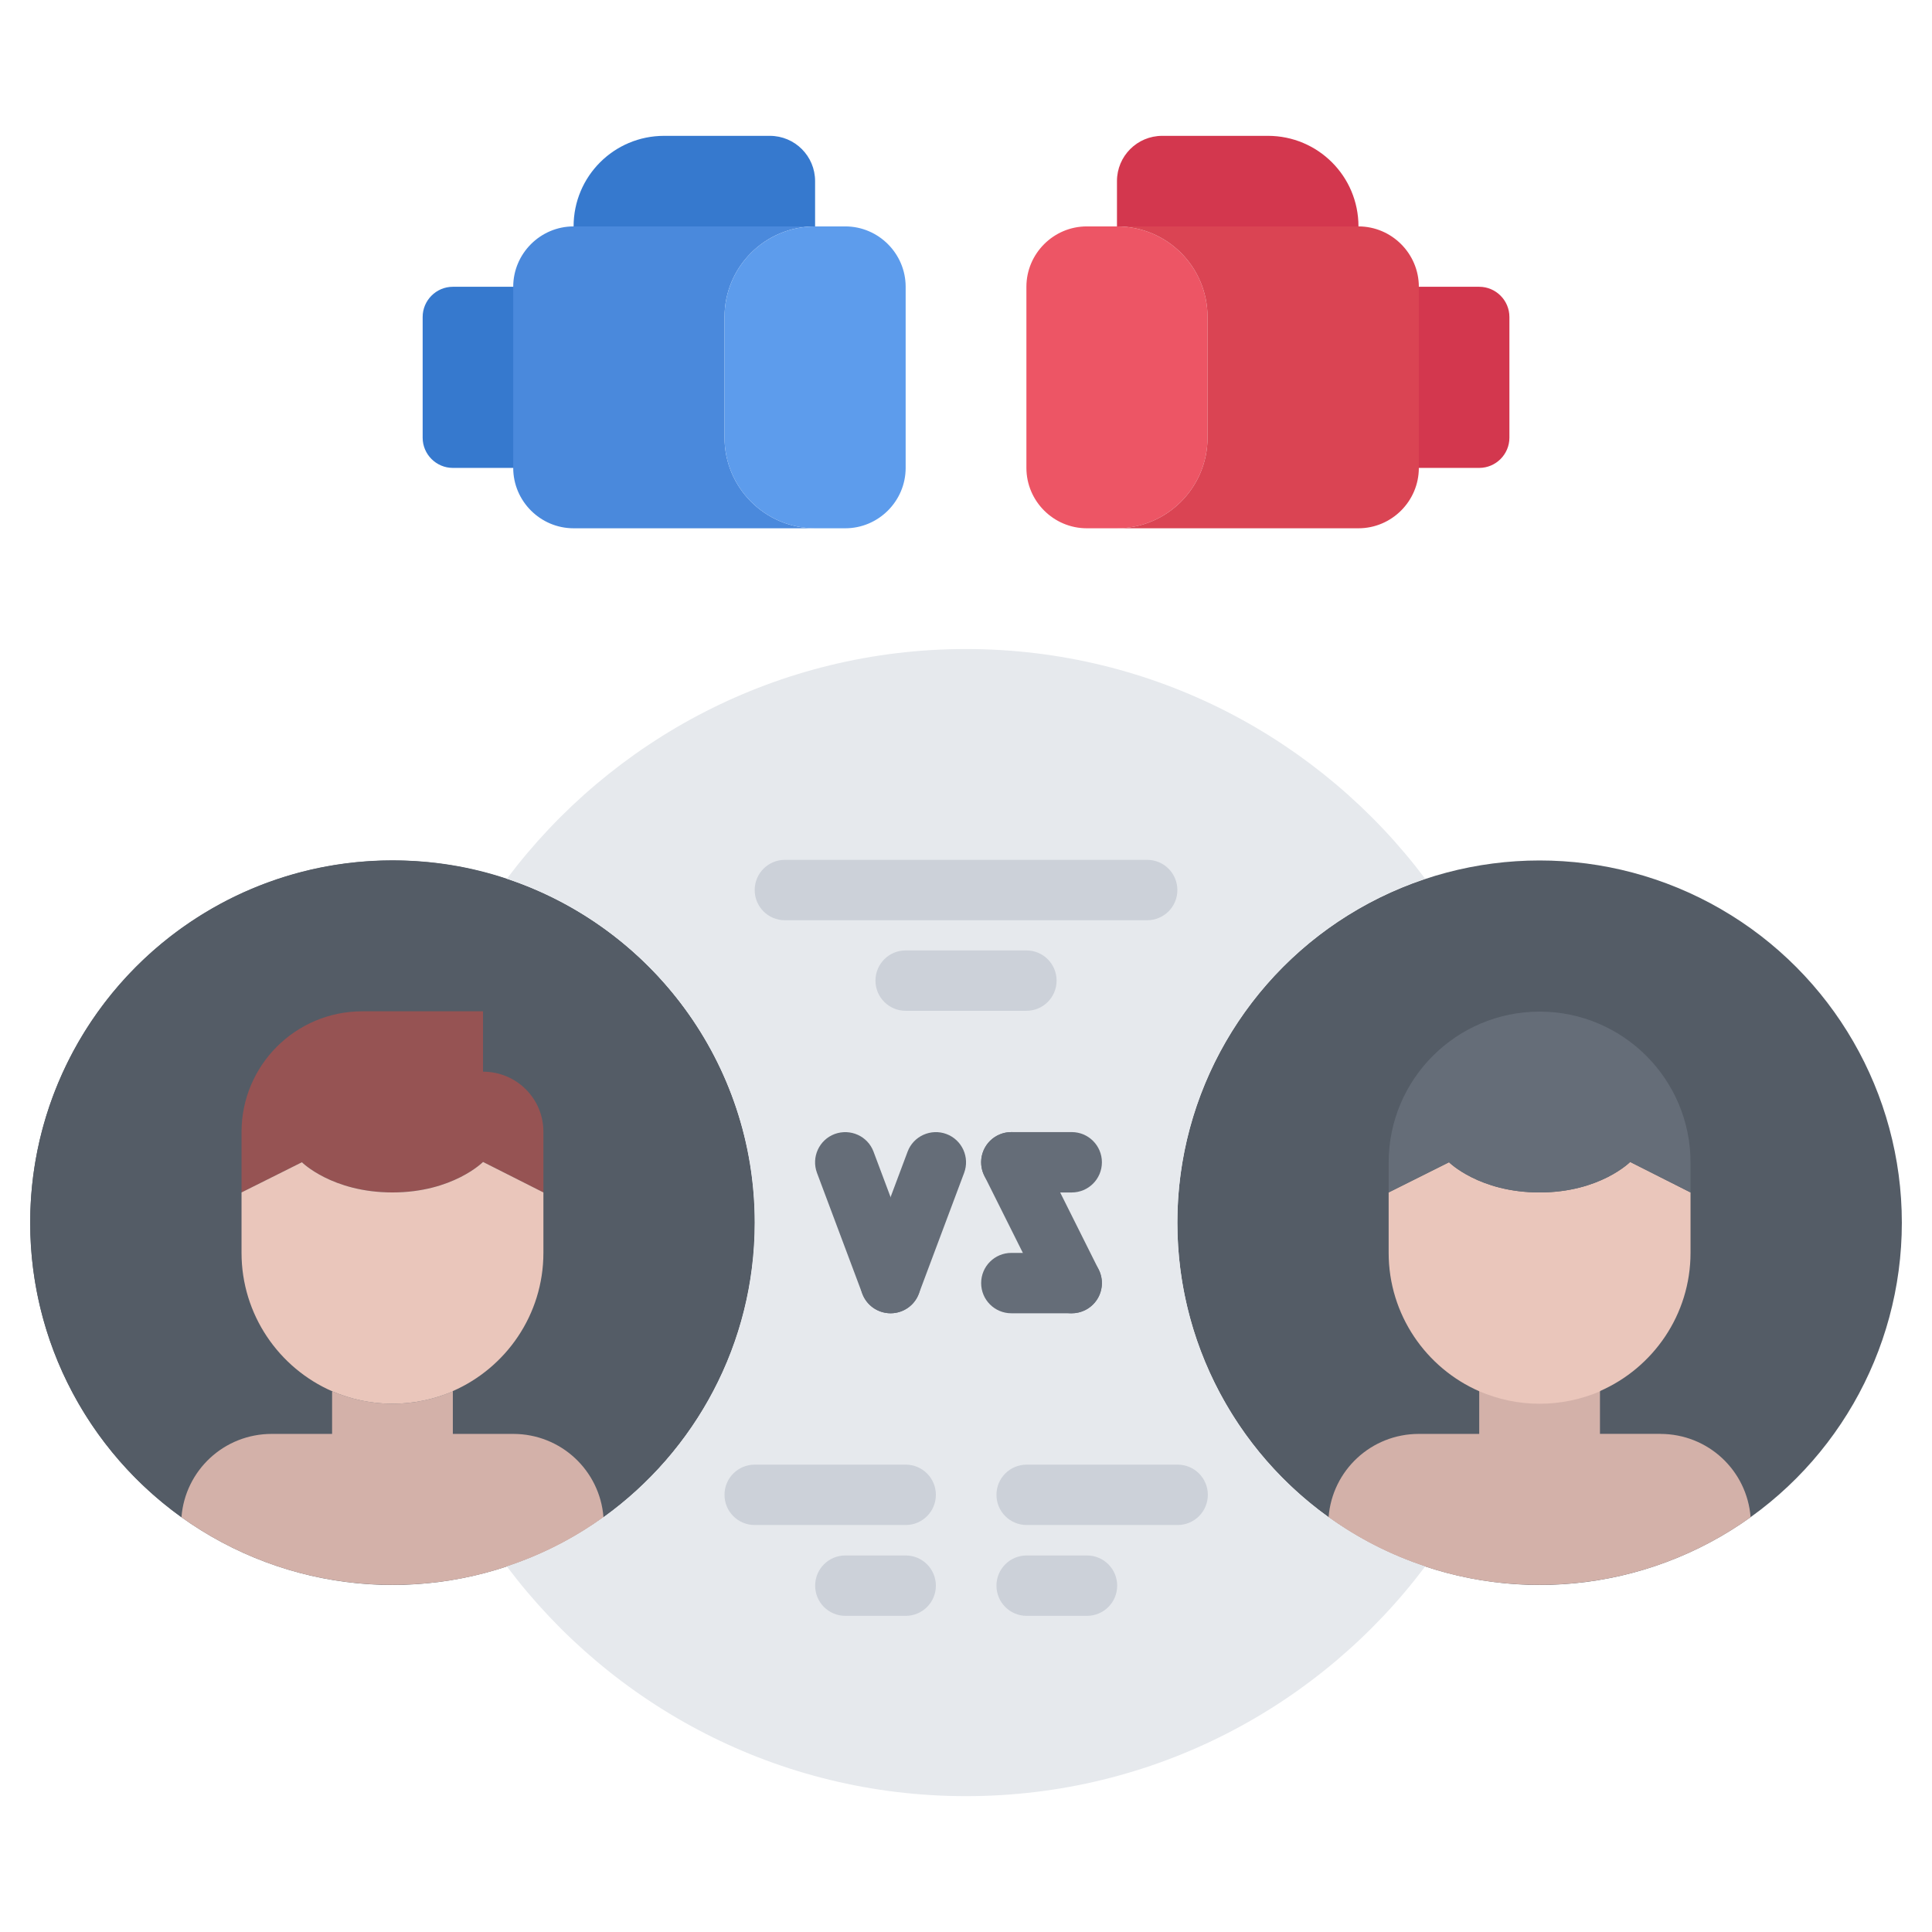 <?xml version="1.0" encoding="utf-8"?>
<!-- Generator: Adobe Illustrator 16.0.0, SVG Export Plug-In . SVG Version: 6.00 Build 0)  -->
<!DOCTYPE svg PUBLIC "-//W3C//DTD SVG 1.1//EN" "http://www.w3.org/Graphics/SVG/1.1/DTD/svg11.dtd">
<svg version="1.1" id="icons" xmlns="http://www.w3.org/2000/svg" xmlns:xlink="http://www.w3.org/1999/xlink" x="0px" y="0px"
	 width="64px" height="64px" viewBox="0 0 64 64" enable-background="new 0 0 64 64" xml:space="preserve">
<g>
	<g>
		<path fill="#D3374E" d="M49.001,9.5c0.55,0,1,0.45,1,1v4c0,0.55-0.45,1-1,1H47c-0.55,0-1-0.45-1-1v-4c0-0.55,0.45-1,1-1H49.001z"
			/>
	</g>
	<g>
		<path fill="#3679CE" d="M17.002,9.5c0.55,0,1,0.45,1,1v4c0,0.55-0.45,1-1,1h-2.001c-0.55,0-1-0.45-1-1v-4c0-0.55,0.45-1,1-1
			H17.002z"/>
	</g>
	<circle fill="#545C66" cx="51.001" cy="40.504" r="12"/>
	<circle fill="#545C66" cx="12.999" cy="40.504" r="12"/>
	<g>
		<path fill="#D3374E" d="M38.501,4.5h3.5c1.66,0,3,1.34,3,3h-8V7.49V6C37.001,5.17,37.671,4.5,38.501,4.5z"/>
	</g>
	<g>
		<path fill="#3679CE" d="M27.001,6v1.5h-8c0-1.66,1.34-3,3-3h3.5C26.331,4.5,27.001,5.17,27.001,6z"/>
	</g>
	<g>
		<path fill="#4A89DC" d="M24.001,14.5c0,1.65,1.34,3,3,3h-8c-1.1,0-2-0.9-2-2v-6c0-1.1,0.9-2,2-2h8c-1.66,0-3,1.34-3,3V14.5z"/>
	</g>
	<g>
		<path fill="#ED5565" d="M40.001,10.5v4c0,1.65-1.34,3-3,3h-1c-1.1,0-2-0.9-2-2v-6c0-1.1,0.9-2,2-2h1
			C38.661,7.5,40.001,8.84,40.001,10.5z"/>
	</g>
	<g>
		<path fill="#DA4453" d="M37.001,7.5h8c1.1,0,2,0.9,2,2v6c0,1.1-0.9,2-2,2h-8c1.66,0,3-1.35,3-3v-4
			C40.001,8.84,38.661,7.5,37.001,7.5z"/>
	</g>
	<g>
		<path fill="#5D9CEC" d="M30.001,9.5v6c0,1.1-0.9,2-2,2h-1c-1.66,0-3-1.35-3-3v-4c0-1.66,1.34-3,3-3h1
			C29.101,7.5,30.001,8.4,30.001,9.5z"/>
	</g>
	<g>
		<path fill="#D3B1A9" d="M55.001,47.5c1.58,0,2.87,1.21,2.99,2.76c-1.971,1.41-4.38,2.24-6.99,2.24c-1.33,0-2.6-0.21-3.79-0.61
			c-1.16-0.38-2.229-0.93-3.2-1.63c0.12-1.55,1.41-2.76,2.99-2.76h2v-2.39l0.01-0.021c0.61,0.26,1.28,0.41,1.99,0.41
			s1.39-0.15,2-0.41v2.41H55.001z"/>
	</g>
	<g>
		<path fill="#545C66" d="M15.001,45.08c1.76-0.771,3-2.53,3-4.58v-2v-2.01c0-1.101-0.89-1.99-2-1.99v-2h-4c-2.21,0-4,1.79-4,4v2
			v1.99v0.01c0,2.05,1.24,3.82,3.01,4.59l-0.01,0.021v2.39h-2c-1.58,0-2.87,1.21-2.99,2.76c-3.029-2.18-5.01-5.74-5.01-9.76
			c0-6.62,5.37-12,12-12c1.33,0,2.6,0.21,3.79,0.61c4.77,1.59,8.21,6.09,8.21,11.39c0,4.02-1.98,7.58-5.01,9.76
			c-0.12-1.55-1.41-2.76-2.99-2.76h-2v-2.41V45.08z"/>
	</g>
	<g>
		<g>
			<path fill="#D3B1A9" d="M17.001,47.5c1.58,0,2.87,1.21,2.99,2.76c-0.971,0.7-2.04,1.25-3.2,1.63c-1.19,0.4-2.46,0.61-3.79,0.61
				c-2.61,0-5.02-0.83-6.99-2.24c0.12-1.55,1.41-2.76,2.99-2.76h2v-1.389l0.01-0.021c0.61,0.26,1.28,0.41,1.99,0.41
				s1.39-0.15,2-0.41V47.5H17.001z"/>
		</g>
		<g>
			<path fill="#965353" d="M18.001,39.501l-2-1.01c0,0-1,1.01-3,1.01s-3-1-3-1l-2,1v-2c0-2.21,1.79-4,4-4h4v2c1.11,0,2,0.89,2,1.99
				V39.501z"/>
		</g>
		<g>
			<path fill="#EAC6BB" d="M18.001,39.501v2c0,2.05-1.24,3.81-3,4.58v0.01c-0.61,0.26-1.29,0.41-2,0.41s-1.38-0.15-1.99-0.41
				c-1.77-0.77-3.01-2.54-3.01-4.59v-0.01v-1.99l2-1c0,0,1,1,3,1s3-1.01,3-1.01L18.001,39.501z"/>
		</g>
	</g>
	<g>
		<path fill="#E6E9ED" d="M39.001,40.5c0,4.02,1.98,7.58,5.01,9.76c0.971,0.7,2.04,1.25,3.2,1.63c-3.47,4.62-8.99,7.61-15.21,7.61
			s-11.74-2.99-15.21-7.61c1.16-0.38,2.229-0.93,3.2-1.63c3.029-2.18,5.01-5.74,5.01-9.76c0-5.3-3.44-9.8-8.21-11.39
			c3.47-4.62,8.99-7.61,15.21-7.61s11.74,2.99,15.21,7.61C42.441,30.7,39.001,35.2,39.001,40.5z"/>
	</g>
	<g>
		<g>
			<path fill="#656D78" d="M29.502,43.504c-0.404,0-0.786-0.247-0.937-0.648l-1.501-4.002c-0.193-0.518,0.068-1.094,0.585-1.288
				c0.519-0.19,1.095,0.067,1.288,0.585l1.501,4.002c0.193,0.518-0.068,1.094-0.585,1.288
				C29.737,43.483,29.619,43.504,29.502,43.504z"/>
		</g>
		<g>
			<path fill="#656D78" d="M29.502,43.504c-0.117,0-0.235-0.021-0.351-0.063c-0.518-0.194-0.779-0.771-0.586-1.287l1.5-4.002
				c0.193-0.52,0.774-0.777,1.287-0.586c0.518,0.194,0.779,0.771,0.586,1.287l-1.5,4.002C30.288,43.257,29.906,43.504,29.502,43.504
				z"/>
		</g>
		<g>
			<path fill="#656D78" d="M35.502,39.502h-2c-0.553,0-1-0.447-1-1s0.447-1,1-1h2c0.553,0,1,0.447,1,1S36.055,39.502,35.502,39.502z
				"/>
		</g>
		<g>
			<path fill="#656D78" d="M35.503,43.504c-0.367,0-0.721-0.202-0.896-0.553l-2-4.002c-0.247-0.494-0.047-1.095,0.447-1.342
				c0.495-0.245,1.096-0.047,1.342,0.447l2,4.002c0.247,0.494,0.047,1.095-0.447,1.342C35.806,43.47,35.653,43.504,35.503,43.504z"
				/>
		</g>
		<g>
			<path fill="#656D78" d="M35.502,43.504h-2c-0.553,0-1-0.447-1-1s0.447-1,1-1h2c0.553,0,1,0.447,1,1S36.055,43.504,35.502,43.504z
				"/>
		</g>
	</g>
	<g>
		<path fill="#CCD1D9" d="M38.002,30.484H26c-0.553,0-1-0.447-1-1s0.447-1,1-1h12.002c0.553,0,1,0.447,1,1
			S38.555,30.484,38.002,30.484z"/>
	</g>
	<g>
		<path fill="#CCD1D9" d="M34.001,33.484h-4c-0.553,0-1-0.447-1-1s0.447-1,1-1h4c0.553,0,1,0.447,1,1S34.554,33.484,34.001,33.484z"
			/>
	</g>
	<g>
		<path fill="#CCD1D9" d="M36.008,53.527h-1.999c-0.553,0-1-0.447-1-1s0.447-1,1-1h1.999c0.553,0,1,0.447,1,1
			S36.561,53.527,36.008,53.527z"/>
	</g>
	<g>
		<path fill="#CCD1D9" d="M39.011,50.518h-5.002c-0.553,0-1-0.447-1-1s0.447-1,1-1h5.002c0.553,0,1,0.447,1,1
			S39.563,50.518,39.011,50.518z"/>
	</g>
	<g>
		<path fill="#CCD1D9" d="M30.002,53.527h-1.999c-0.553,0-1-0.447-1-1s0.447-1,1-1h1.999c0.553,0,1,0.447,1,1
			S30.555,53.527,30.002,53.527z"/>
	</g>
	<g>
		<path fill="#CCD1D9" d="M30.002,50.518H25c-0.553,0-1-0.447-1-1s0.447-1,1-1h5.002c0.553,0,1,0.447,1,1
			S30.555,50.518,30.002,50.518z"/>
	</g>
	<g>
		<path fill="#EAC6BB" d="M56.001,39.501v2c0,2.05-1.24,3.81-3,4.58v0.01c-0.61,0.26-1.29,0.41-2,0.41s-1.38-0.15-1.99-0.41
			c-1.77-0.77-3.01-2.54-3.01-4.59v-0.01v-1.99l2-1c0,0,1,1,3,1s3-1.01,3-1.01L56.001,39.501z"/>
	</g>
	<g>
		<path fill="#656D78" d="M56.001,38.511v0.99l-2-1.01c0,0-1,1.01-3,1.01s-3-1-3-1l-2,1v-0.99c0-2.76,2.24-5,5-5
			S56.001,35.751,56.001,38.511z"/>
	</g>
</g>
</svg>
